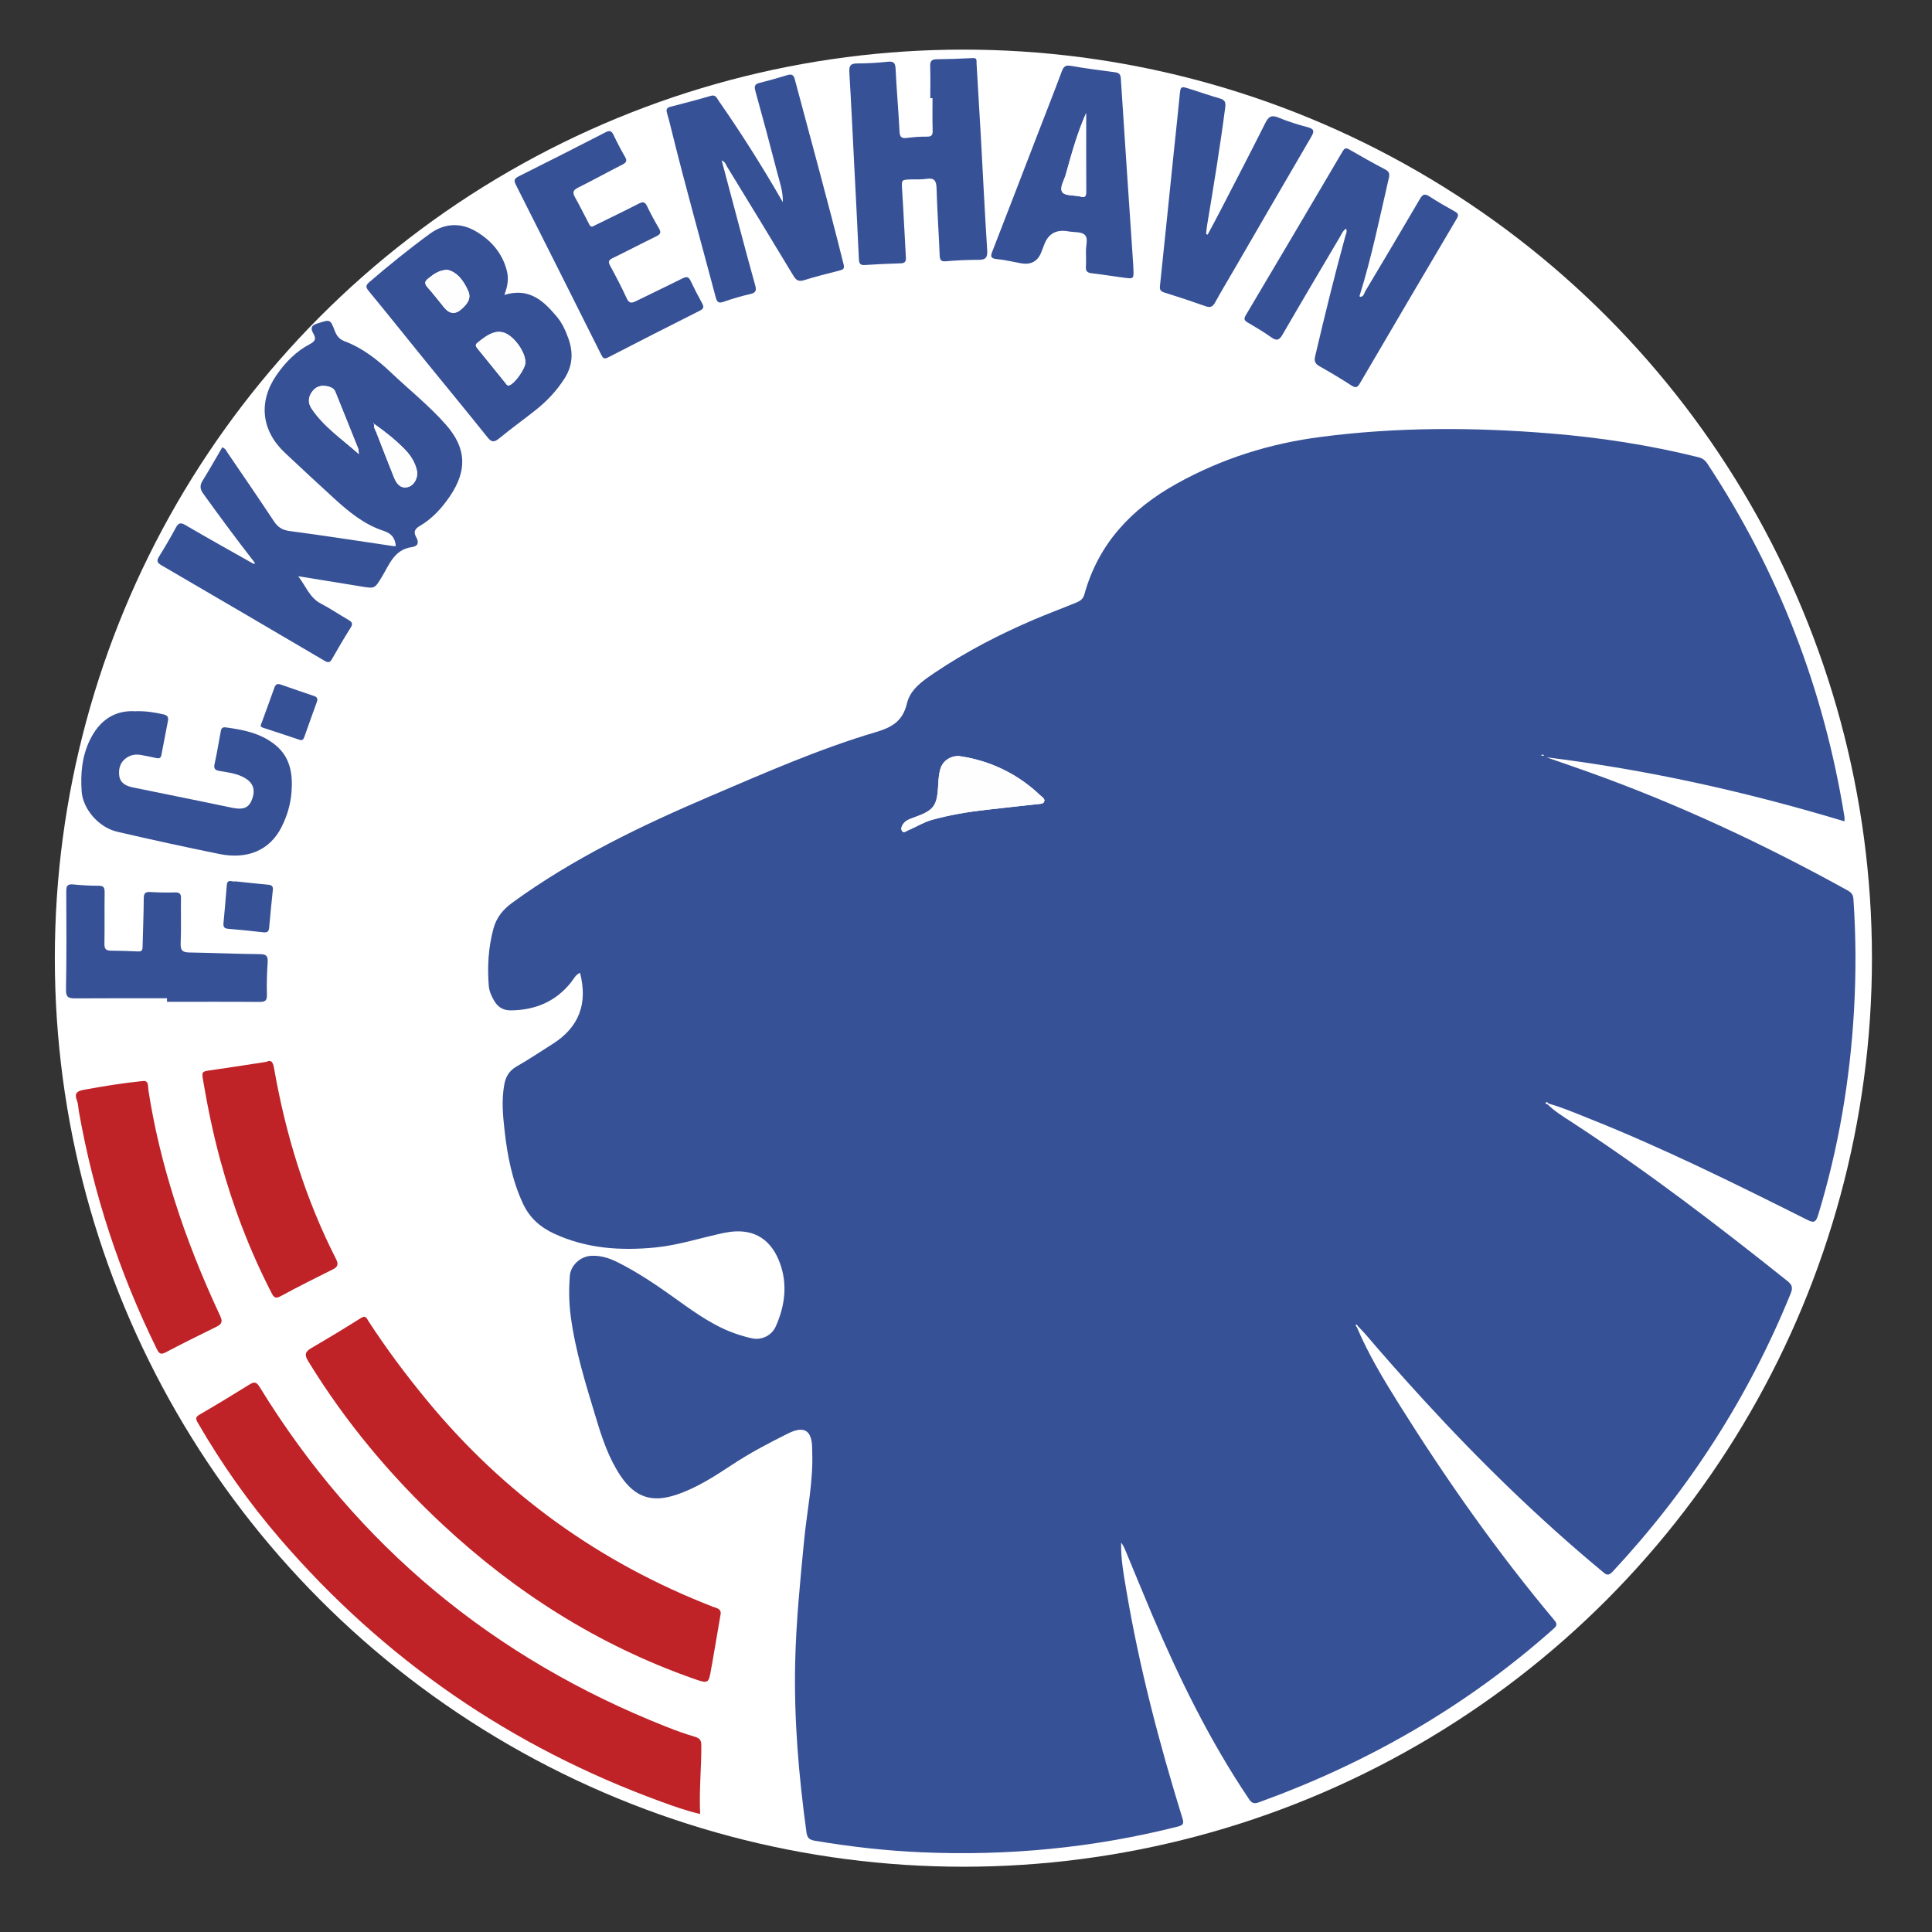 <?xml version="1.0" encoding="UTF-8"?>
<svg id="_øl" data-name="øl" xmlns="http://www.w3.org/2000/svg" viewBox="0 0 370 370">
  <rect x="0" y="0" width="370" height="370" fill="#333333" stroke="none"/>
  <defs>
    <style>
      .cls-1 {
        fill: #375197;
      }

      .cls-1, .cls-2, .cls-3, .cls-4 {
        stroke-width: 0px;
      }

      .cls-2 {
        fill: #bf2328;
      }

      .cls-3 {
        fill: #fff;
      }

      .cls-4 {
        fill: #fefefe;
      }
    </style>
  </defs>
  <circle class="cls-3" cx="184.5" cy="183.5" r="174"/>
  <g>
    <path class="cls-4" d="m48.44,107.89c-4.31-2.44-8.65-4.85-12.93-7.36-.94-.55-1.35-.41-1.84.5-1.01,1.87-2.08,3.71-3.2,5.51-.48.78-.43,1.17.39,1.65,10.45,6.09,20.89,12.2,31.32,18.34.69.41,1.02.32,1.41-.37,1.15-2.03,2.32-4.04,3.57-6,.51-.8.2-1.12-.47-1.5-1.75-1.01-3.44-2.15-5.23-3.09-2.14-1.11-2.83-3.25-4.35-5.25,4.28.7,8.17,1.32,12.05,1.96,2.6.43,2.58.43,3.95-1.8,1.45-2.38,2.37-5.27,5.76-5.73,1.18-.16,1.41-.87.84-1.9-.53-.94-.35-1.55.68-2.15,2.4-1.4,4.24-3.43,5.79-5.72,3.34-4.95,3.15-9.21-.79-13.69-3.18-3.62-6.97-6.63-10.47-9.94-2.62-2.48-5.46-4.71-8.88-6.01-1.01-.38-1.53-.98-1.9-1.94-.9-2.35-.91-2.24-3.28-1.51-1.31.41-1.44.95-.83,2,.5.87.41,1.41-.65,1.96-2.65,1.38-4.71,3.47-6.41,5.93-3.53,5.11-2.94,10.65,1.6,14.91,3.11,2.91,6.22,5.81,9.36,8.68,2.85,2.6,5.83,5.07,9.58,6.28,1.5.48,2.17,1.38,2.29,2.9-.2,0-.36.02-.5,0-6.61-.97-13.21-2.01-19.84-2.88-1.42-.19-2.26-.76-3.02-1.9-2.88-4.35-5.83-8.65-8.77-12.96-.28-.4-.45-.92-1.1-1.18-1.24,2.12-2.45,4.27-3.75,6.36-.59.95-.54,1.64.13,2.56,3.17,4.39,6.38,8.75,9.71,13.02-.07.1-.15.2-.22.3Zm248.08,103.39c2.54.69,4.96,1.74,7.4,2.71,14.4,5.71,28.27,12.58,42.11,19.52,1.25.63,1.71.69,2.19-.88,3.89-12.75,6.09-25.8,6.86-39.09.41-7.14.38-14.28-.11-21.42-.06-.81-.37-1.24-1.07-1.62-15.97-8.83-32.44-16.54-49.63-22.69-2.69-.96-5.39-1.88-8.09-2.83,19.37,2.39,38.33,6.61,57.08,12.27,0-.35.03-.6,0-.83-3.93-24.43-12.62-47.01-26.26-67.68-.45-.69-.97-1.04-1.77-1.24-9.31-2.31-18.75-3.76-28.3-4.54-14.68-1.2-29.34-1.24-43.98.67-9.75,1.27-18.89,4.14-27.53,8.92-8.74,4.85-15.05,11.52-17.75,21.3-.29,1.05-1.14,1.35-1.98,1.69-2.53,1.02-5.09,1.97-7.6,3.05-6.62,2.83-13,6.12-18.98,10.14-2.3,1.54-4.75,3.18-5.4,5.94-.79,3.38-2.86,4.57-5.93,5.48-10.88,3.23-21.26,7.8-31.67,12.25-13.28,5.68-26.27,11.9-38.02,20.46-1.76,1.28-3.01,2.85-3.57,4.93-.97,3.6-1.2,7.28-.89,10.99.09,1.01.51,1.95,1.03,2.83.73,1.25,1.74,1.86,3.23,1.84,4.62-.05,8.48-1.65,11.43-5.29.54-.67.91-1.54,1.78-1.9,1.53,5.88-.18,10.44-5.29,13.65-2.27,1.43-4.5,2.94-6.82,4.26-1.46.83-2.13,1.96-2.41,3.58-.52,2.95-.25,5.86.08,8.78.54,4.79,1.45,9.48,3.51,13.91,1.27,2.74,3.29,4.51,5.96,5.76,6.23,2.9,12.77,3.32,19.47,2.65,4.45-.44,8.7-1.87,13.05-2.78,6.28-1.31,9.29,1.86,10.73,5.77,1.49,4.04.98,8.19-.79,12.13-.77,1.72-2.63,2.66-4.48,2.3-.89-.17-1.77-.43-2.63-.71-4.32-1.37-7.96-3.94-11.58-6.54-3.75-2.69-7.54-5.3-11.67-7.37-1.56-.78-3.19-1.28-4.96-1.2-2.09.1-3.97,1.82-4.13,3.9-.19,2.53-.16,5.06.17,7.58.89,6.76,2.93,13.23,4.89,19.71,1.15,3.82,2.43,7.63,4.69,10.99,2.74,4.06,5.99,5.14,10.63,3.59,3.88-1.3,7.29-3.5,10.67-5.73,3.43-2.27,7.05-4.17,10.72-6,3.17-1.58,4.65-.6,4.65,2.97,0,.1,0,.2,0,.3.26,5.86-1.01,11.58-1.56,17.37-.73,7.66-1.5,15.32-1.69,23.03-.26,10.97.67,21.86,2.16,32.72.14,1.04.57,1.42,1.58,1.59,6.75,1.14,13.53,1.91,20.37,2.21,16.66.73,33.07-.83,49.24-4.94,1.01-.26,1.1-.62.82-1.54-4.44-14.36-8.26-28.88-10.76-43.73-.51-3-1.07-6-.99-9.09.35.45.59.93.79,1.42,1.75,4.2,3.45,8.42,5.24,12.61,5.19,12.17,11.01,24,18.41,35.02.54.81.96,1.04,1.92.69,20.84-7.54,39.73-18.38,56.33-33.13.63-.56.99-.89.26-1.77-10.93-13.02-20.67-26.9-29.69-41.29-3.01-4.8-5.94-9.66-8.15-14.9.07-.06.13-.13.2-.19.48.51.99,1,1.45,1.54,3.68,4.32,7.45,8.56,11.28,12.74,10.66,11.63,21.93,22.62,34.07,32.7.67.56,1.11,1.09,2.04.09,14.61-15.69,26.03-33.4,34.1-53.28.44-1.08.28-1.65-.64-2.39-13.38-10.68-26.97-21.07-41.32-30.44-1.6-1.04-3.25-2.04-4.62-3.4.05-.05.09-.1.14-.15Zm-162.45,136.11c-.22-4.49.26-8.83.22-13.19,0-.91-.3-1.32-1.2-1.59-1.84-.54-3.65-1.19-5.44-1.9-33.16-13.1-59.27-34.67-77.95-65.1-.63-1.03-1.07-1.01-1.96-.46-3.14,1.94-6.29,3.87-9.49,5.72-.83.48-.85.8-.39,1.59,4.55,7.87,9.77,15.27,15.69,22.16,19.94,23.17,44.33,39.94,73.04,50.41,2.41.88,4.83,1.74,7.47,2.36Zm3.93-38.28c.09-1.05-.8-1.12-1.47-1.38-21.7-8.42-39.98-21.57-54.79-39.54-4-4.85-7.75-9.88-11.18-15.14-.33-.51-.49-1.24-1.45-.63-3.13,1.97-6.28,3.88-9.47,5.74-1.19.69-1.42,1.25-.63,2.54,7.12,11.61,15.75,21.95,25.69,31.23,14.01,13.07,29.88,23.15,48,29.53,2.99,1.05,3,1.03,3.5-2,.03-.2.09-.4.12-.59.56-3.24,1.11-6.48,1.67-9.75ZM257.78,43.78c.24.55-.03,1-.15,1.46-2.09,7.61-3.96,15.27-5.77,22.95-.23.97,0,1.47.83,1.94,2.07,1.17,4.11,2.39,6.11,3.68.8.52,1.15.41,1.62-.4,6.16-10.53,12.34-21.04,18.55-31.54.42-.71.29-1.02-.38-1.39-1.63-.91-3.27-1.83-4.83-2.86-.9-.59-1.3-.44-1.84.47-3.44,5.9-6.94,11.77-10.44,17.63-.25.42-.3,1.11-1.01,1.12-.06-.07-.13-.12-.12-.15,2.32-7.44,3.86-15.07,5.63-22.65.17-.72.06-1.2-.69-1.59-2.33-1.22-4.62-2.51-6.9-3.83-.65-.38-.92-.23-1.28.37-6.16,10.47-12.34,20.92-18.54,31.37-.43.72-.28,1.01.38,1.4,1.53.89,3.06,1.8,4.5,2.83,1.03.74,1.54.57,2.16-.52,3.6-6.22,7.26-12.4,10.92-18.59.35-.59.6-1.27,1.24-1.71Zm-161.19,12.71c.67-1.71.86-3.17.46-4.7-.89-3.38-3.04-5.8-5.97-7.51-2.95-1.72-6.04-1.48-8.73.48-4,2.92-7.86,6.05-11.62,9.28-.7.6-.72.96-.14,1.67,3.63,4.42,7.2,8.89,10.81,13.33,3.99,4.91,8.02,9.79,11.97,14.73.8.99,1.31.97,2.25.18,2.34-1.93,4.82-3.69,7.19-5.59,2.06-1.65,3.83-3.59,5.28-5.83,1.58-2.45,1.74-4.99.77-7.68-.53-1.49-1.18-2.94-2.18-4.14-2.53-3.04-5.3-5.71-10.09-4.22Zm53.34-17.75c-.15-.25-.3-.51-.44-.76-3.7-6.4-7.64-12.65-11.88-18.71-.35-.5-.53-1.19-1.49-.91-2.57.76-5.17,1.42-7.76,2.1-.61.16-.82.47-.64,1.1.3,1.02.56,2.05.81,3.08,2.66,10.8,5.68,21.51,8.53,32.26.25.93.52,1.25,1.52.9,1.67-.58,3.37-1.09,5.09-1.48,1.05-.23,1.25-.64.97-1.64-1.09-3.89-2.12-7.81-3.17-11.71-1.08-4.04-2.15-8.09-3.26-12.25.69.29.8.82,1.05,1.23,4.24,6.95,8.49,13.91,12.7,20.88.54.89,1.03,1.14,2.06.82,2.22-.69,4.48-1.25,6.73-1.83.67-.17,1.03-.29.81-1.19-2.95-11.87-6.22-23.67-9.36-35.49-.23-.86-.64-.98-1.42-.75-1.74.52-3.49,1.03-5.26,1.47-.93.23-1.13.59-.86,1.56,1.44,5.16,2.82,10.34,4.16,15.53.49,1.89,1.17,3.75,1.1,5.78Zm28.24-19.9c.14,0,.28,0,.42,0,0,2.03-.04,4.05.02,6.08.03.86-.08,1.31-1.1,1.29-1.26-.03-2.53.08-3.79.24-1.01.13-1.4-.1-1.45-1.22-.19-3.99-.55-7.98-.75-11.97-.05-1.09-.27-1.53-1.46-1.4-1.96.2-3.94.33-5.91.33-1.32,0-1.56.52-1.49,1.72.35,5.81.62,11.63.92,17.44.31,6.12.63,12.24.91,18.36.04.86.32,1.13,1.17,1.08,2.27-.15,4.55-.25,6.83-.32.8-.02,1.05-.33,1-1.11-.25-4.3-.44-8.6-.72-12.89-.13-2.02-.19-2.01,1.76-2.07.96-.03,1.94.03,2.88-.11,1.47-.23,1.91.31,1.95,1.77.12,4.3.43,8.6.6,12.9.04.94.29,1.19,1.24,1.11,2.07-.17,4.15-.27,6.22-.27,1.36,0,1.73-.46,1.64-1.84-.47-7.28-.82-14.56-1.22-21.84-.26-4.65-.53-9.3-.82-13.95-.03-.45.18-1.05-.71-1.01-2.33.12-4.65.2-6.98.23-1.02.01-1.22.47-1.19,1.41.07,2.02.02,4.05.02,6.07ZM27.24,207.06c-3.87.39-7.46.99-11.04,1.64-1.3.24-2.07.58-1.46,2.1.26.64.25,1.39.37,2.09,2.81,15.88,7.81,31.03,14.93,45.5.42.85.73,1.12,1.67.63,3.22-1.69,6.47-3.33,9.74-4.91,1.04-.5,1.22-1,.72-2.07-3.43-7.33-6.43-14.83-8.86-22.55-2.12-6.76-3.81-13.62-4.88-20.63-.12-.76.14-2.06-1.19-1.78ZM207.99,48.05c0,1.21.05,2.13-.01,3.04-.06.86.3,1.14,1.11,1.23,2.06.24,4.1.58,6.16.85,1.91.25,1.91.23,1.83-1.65-.01-.3-.02-.61-.04-.91-.8-11.87-1.61-23.73-2.37-35.6-.06-.88-.45-1.09-1.17-1.19-2.81-.38-5.62-.73-8.41-1.22-1.05-.19-1.39.16-1.72,1.06-1.52,4.07-3.12,8.11-4.68,12.16-2.87,7.45-5.74,14.9-8.63,22.34-.35.91-.34,1.33.8,1.44,1.55.16,3.09.52,4.63.8q2.99.55,4.01-2.26c.15-.43.33-.85.49-1.27q1.18-3.21,4.64-2.57c1.08.2,2.54.04,3.15.68.71.74.14,2.22.23,3.06ZM26.03,136.2c-4.07-.29-7.04,1.74-8.88,5.61-1.48,3.1-1.76,6.34-1.52,9.76.23,3.26,3.17,6.85,6.81,7.7,6.5,1.51,13.02,2.94,19.56,4.26,5.45,1.11,9.66-.77,11.86-5.07,1.1-2.14,1.78-4.41,1.96-6.81.26-3.46-.22-6.69-3.16-9.05-2.76-2.22-6.07-2.87-9.46-3.32-.83-.11-.87.46-.98,1.02-.37,1.99-.69,3.99-1.13,5.96-.21.95.08,1.21.97,1.37,1.44.25,2.9.42,4.26,1.05,1.97.92,2.63,2.24,2.03,4.13-.58,1.81-1.6,2.33-3.83,1.88-1.79-.35-3.56-.74-5.35-1.11-4.61-.94-9.21-1.88-13.82-2.82-1.28-.26-2.36-.86-2.53-2.26-.17-1.43.26-2.72,1.6-3.52.82-.49,1.71-.58,2.64-.4.94.18,1.89.35,2.82.57.53.13.89.07,1.01-.54.42-2.19.83-4.37,1.26-6.55.14-.72-.07-1.09-.86-1.27-1.64-.37-3.27-.65-5.27-.61ZM231.27,44.95c-.1-.05-.2-.09-.29-.14.06-.55.1-1.1.19-1.65,1.26-7.53,2.5-15.07,3.48-22.64.12-.89-.05-1.38-.99-1.65-1.89-.54-3.76-1.19-5.63-1.79-1.98-.63-1.94-.62-2.13,1.4-.33,3.48-.72,6.94-1.08,10.42-.89,8.61-1.76,17.21-2.67,25.82-.08.75.09,1.07.83,1.3,2.65.83,5.29,1.7,7.91,2.63.9.32,1.36.11,1.81-.71,1.17-2.13,2.42-4.21,3.64-6.31,4.92-8.49,9.83-16.98,14.79-25.45.61-1.04.56-1.49-.7-1.82-1.9-.51-3.79-1.1-5.61-1.85-1.36-.56-1.9-.15-2.51,1.07-2.78,5.56-5.65,11.07-8.51,16.6-.83,1.6-1.69,3.18-2.53,4.77ZM51.03,203.35c-3.7.56-7.1,1.1-10.51,1.59-1.9.27-1.92.23-1.61,2.1.87,5.14,1.92,10.24,3.3,15.26,2.39,8.76,5.61,17.19,9.76,25.27.43.84.72,1.23,1.76.67,3.29-1.78,6.63-3.46,9.98-5.13.99-.49,1.14-1.01.63-2-5.85-11.49-9.59-23.67-11.83-36.34-.19-1.08-.4-1.95-1.49-1.42ZM113.43,43.41c-.46,0-.55-.4-.7-.68-.88-1.65-1.69-3.34-2.61-4.96-.52-.92-.35-1.36.6-1.83,2.85-1.42,5.64-2.96,8.48-4.41.73-.37.96-.71.51-1.48-.78-1.36-1.51-2.75-2.18-4.16-.38-.81-.72-.98-1.58-.53-5.52,2.86-11.07,5.67-16.64,8.44-.85.42-.91.8-.5,1.61,5.47,10.83,10.92,21.67,16.34,32.53.33.66.56.9,1.33.51,5.84-3.02,11.7-6,17.57-8.95.73-.37.8-.73.43-1.4-.78-1.42-1.53-2.85-2.22-4.32-.37-.78-.76-.84-1.51-.47-2.98,1.49-6,2.92-8.99,4.39-.8.4-1.29.41-1.73-.56-.96-2.12-2.05-4.18-3.16-6.22-.41-.75-.34-1.09.45-1.47,2.82-1.37,5.59-2.83,8.41-4.2.77-.38.92-.74.48-1.5-.82-1.39-1.59-2.82-2.29-4.28-.43-.89-.87-.83-1.64-.43-2.65,1.36-5.34,2.65-8.02,3.97-.27.13-.54.27-.82.41ZM31.97,191.18c0,.22,0,.44,0,.66,5.87,0,11.75-.03,17.62.02,1.05,0,1.56-.1,1.52-1.35-.07-2.07,0-4.15.14-6.23.07-1.15-.2-1.56-1.45-1.57-4.51-.04-9.01-.26-13.52-.32-1.26-.02-1.75-.32-1.69-1.72.13-2.88,0-5.77.06-8.66.01-.85-.23-1.14-1.1-1.12-1.57.04-3.14.02-4.71-.08-.96-.06-1.31.19-1.32,1.22-.01,3.04-.15,6.08-.22,9.11-.01.59.02,1.09-.85,1.05-1.77-.1-3.54-.13-5.31-.15-.9-.01-1.17-.39-1.15-1.31.06-3.29,0-6.59.04-9.88.01-.91-.2-1.24-1.16-1.24-1.62,0-3.24-.08-4.85-.25-1.09-.11-1.35.26-1.34,1.32.04,6.28.05,12.56-.05,18.84-.02,1.43.48,1.67,1.71,1.66,5.87-.04,11.75-.02,17.62-.02Zm13.12-22.39c-.52.21-1.54-.64-1.65.75-.19,2.42-.4,4.83-.63,7.25-.07.68.12,1.02.86,1.08,2.26.2,4.53.42,6.79.68.71.08,1.02-.15,1.09-.85.22-2.42.45-4.83.71-7.24.08-.74-.22-.97-.91-1.03-2.06-.18-4.12-.42-6.25-.64Zm12.47-27.05c.49.05.62-.27.75-.62.79-2.24,1.58-4.48,2.4-6.71.23-.63.01-.92-.58-1.12-2.11-.71-4.21-1.43-6.31-2.17-.65-.23-1.01-.1-1.25.59-.79,2.24-1.63,4.46-2.43,6.7-.12.34-.43.74.23.96,2.4.78,4.8,1.59,7.2,2.38Z"/>
    <path class="cls-1" d="m259.82,254.08c2.21,5.24,5.14,10.1,8.15,14.9,9.02,14.39,18.77,28.27,29.69,41.29.74.88.38,1.2-.26,1.77-16.6,14.75-35.49,25.59-56.33,33.13-.96.35-1.38.12-1.92-.69-7.4-11.01-13.22-22.85-18.41-35.02-1.78-4.19-3.49-8.41-5.24-12.61-.2-.49-.44-.97-.79-1.42-.08,3.09.49,6.09.99,9.09,2.5,14.84,6.31,29.36,10.76,43.73.28.91.19,1.28-.82,1.54-16.17,4.1-32.59,5.67-49.24,4.94-6.84-.3-13.62-1.07-20.37-2.21-1.02-.17-1.44-.56-1.58-1.59-1.49-10.86-2.42-21.75-2.16-32.72.18-7.71.95-15.37,1.69-23.03.55-5.79,1.82-11.51,1.56-17.37,0-.1,0-.2,0-.3,0-3.57-1.48-4.55-4.65-2.97-3.67,1.83-7.29,3.73-10.72,6-3.38,2.23-6.78,4.43-10.67,5.73-4.64,1.56-7.89.48-10.63-3.59-2.26-3.36-3.54-7.16-4.69-10.99-1.96-6.48-4.01-12.95-4.89-19.71-.33-2.52-.36-5.05-.17-7.58.15-2.08,2.04-3.8,4.13-3.9,1.77-.08,3.4.42,4.96,1.2,4.14,2.06,7.93,4.68,11.67,7.37,3.62,2.6,7.27,5.17,11.58,6.54.87.28,1.74.53,2.63.71,1.85.36,3.71-.58,4.48-2.3,1.77-3.94,2.28-8.1.79-12.13-1.44-3.91-4.45-7.08-10.73-5.77-4.35.91-8.61,2.33-13.05,2.78-6.69.66-13.24.24-19.47-2.65-2.67-1.24-4.69-3.02-5.96-5.76-2.06-4.43-2.97-9.12-3.51-13.91-.33-2.92-.6-5.83-.08-8.78.28-1.62.95-2.75,2.41-3.58,2.33-1.33,4.55-2.83,6.82-4.26,5.11-3.21,6.82-7.77,5.29-13.65-.87.36-1.24,1.23-1.78,1.9-2.95,3.64-6.81,5.23-11.43,5.29-1.49.02-2.5-.6-3.23-1.84-.52-.89-.94-1.82-1.03-2.83-.31-3.71-.08-7.38.89-10.99.56-2.08,1.81-3.65,3.57-4.93,11.74-8.56,24.73-14.78,38.02-20.46,10.42-4.45,20.8-9.03,31.67-12.25,3.07-.91,5.13-2.1,5.93-5.48.65-2.76,3.11-4.4,5.4-5.94,5.98-4.02,12.36-7.31,18.98-10.14,2.51-1.07,5.07-2.02,7.6-3.05.84-.34,1.69-.64,1.98-1.69,2.7-9.78,9-16.45,17.75-21.3,8.63-4.79,17.78-7.66,27.53-8.92,14.64-1.91,29.3-1.87,43.98-.67,9.55.78,18.99,2.23,28.3,4.54.8.2,1.32.55,1.77,1.24,13.64,20.67,22.33,43.25,26.26,67.68.04.24,0,.49,0,.83-18.75-5.66-37.7-9.88-57.08-12.27,2.7.94,5.4,1.86,8.09,2.83,17.19,6.14,33.66,13.86,49.63,22.69.7.39,1.01.81,1.07,1.62.49,7.14.52,14.28.11,21.42-.77,13.29-2.97,26.33-6.86,39.09-.48,1.57-.94,1.51-2.19.88-13.84-6.93-27.7-13.81-42.11-19.52-2.44-.97-4.86-2.01-7.4-2.71-.12-.2-.37-.27-.45-.12-.12.22.17.21.31.27,1.37,1.36,3.02,2.36,4.62,3.4,14.35,9.36,27.94,19.76,41.32,30.44.92.73,1.08,1.31.64,2.39-8.07,19.87-19.49,37.59-34.1,53.28-.93,1-1.37.47-2.04-.09-12.14-10.08-23.41-21.07-34.07-32.7-3.83-4.18-7.6-8.42-11.28-12.74-.46-.54-.96-1.02-1.45-1.54-.08-.08-.16-.17-.24-.25-.17.17-.08.31.05.44Zm-76.27-109.3c-1.76.03-3.14,1.08-3.53,2.71-.2.83-.29,1.7-.33,2.55-.21,4.38-.75,5.13-4.83,6.58-.72.26-1.43.51-1.9,1.18-.28.4-.47.89-.25,1.28.33.58.84.08,1.18-.06,1.54-.63,2.98-1.56,4.56-2,3.41-.95,6.9-1.53,10.42-1.93,3.27-.37,6.53-.72,9.8-1.09.49-.06,1.16,0,1.32-.54.15-.53-.46-.85-.81-1.18-2.48-2.36-5.29-4.22-8.45-5.55-2.34-.98-4.78-1.62-7.18-1.95Zm111.88-.05c.09-.03.18-.06.27-.09-.09-.04-.18-.1-.27-.1-.09,0-.19.05-.28.08.09.04.18.07.27.11Z"/>
    <path class="cls-2" d="m134.08,347.4c-2.65-.62-5.07-1.48-7.47-2.36-28.72-10.47-53.1-27.24-73.04-50.41-5.93-6.89-11.14-14.29-15.69-22.16-.46-.79-.44-1.11.39-1.59,3.2-1.85,6.35-3.77,9.49-5.72.89-.55,1.33-.57,1.96.46,18.68,30.44,44.79,52,77.95,65.1,1.79.71,3.6,1.36,5.44,1.9.9.27,1.19.68,1.2,1.59.03,4.36-.45,8.7-.22,13.19Z"/>
    <path class="cls-1" d="m48.66,107.6c-3.33-4.27-6.54-8.63-9.71-13.02-.67-.92-.72-1.61-.13-2.56,1.3-2.09,2.51-4.24,3.75-6.36.66.26.82.78,1.1,1.18,2.94,4.31,5.89,8.61,8.77,12.96.75,1.14,1.59,1.71,3.02,1.9,6.62.87,13.23,1.91,19.84,2.88.15.02.3,0,.5,0-.12-1.51-.8-2.41-2.29-2.9-3.75-1.21-6.73-3.67-9.58-6.28-3.15-2.87-6.26-5.77-9.36-8.68-4.54-4.26-5.13-9.8-1.6-14.91,1.7-2.45,3.76-4.55,6.41-5.93,1.06-.55,1.15-1.09.65-1.96-.61-1.06-.48-1.6.83-2,2.38-.74,2.38-.85,3.28,1.51.37.96.89,1.56,1.9,1.94,3.42,1.3,6.26,3.53,8.88,6.01,3.49,3.31,7.28,6.32,10.47,9.94,3.94,4.48,4.13,8.74.79,13.69-1.55,2.29-3.39,4.32-5.79,5.72-1.03.6-1.21,1.21-.68,2.15.58,1.02.34,1.74-.84,1.9-3.39.46-4.31,3.36-5.76,5.73-1.36,2.24-1.35,2.23-3.95,1.8-3.89-.64-7.78-1.27-12.05-1.96,1.52,1.99,2.21,4.14,4.35,5.25,1.79.93,3.47,2.08,5.23,3.09.67.39.98.7.47,1.5-1.24,1.97-2.42,3.98-3.57,6-.39.69-.71.77-1.41.37-10.43-6.13-20.86-12.25-31.32-18.34-.82-.48-.88-.87-.39-1.65,1.12-1.8,2.2-3.64,3.2-5.51.49-.91.9-1.06,1.84-.5,4.28,2.5,8.61,4.91,12.93,7.35.13.01.26.03.38.05-.05-.11-.11-.23-.16-.34Zm23.04-26.38c-.06-.06-.11-.13-.17-.19,0,.05-.02.09-.03.14l.22.02c-.25.6.14,1.08.33,1.57,1.12,2.92,2.28,5.83,3.43,8.74.59,1.5,1.52,2.1,2.68,1.77,1.18-.34,1.99-1.82,1.67-3.2-.36-1.57-1.21-2.89-2.32-4.02-1.77-1.81-3.75-3.37-5.81-4.83Zm-2.98,5.74c-.06-.57-.04-.83-.12-1.05-1.45-3.62-2.91-7.22-4.36-10.84-.21-.52-.59-.8-1.09-.97-1.27-.41-2.45-.27-3.3.81-.81,1.04-.96,2.17-.16,3.37,2.31,3.43,5.69,5.72,9.03,8.67Z"/>
    <path class="cls-2" d="m138.01,309.11c-.56,3.27-1.11,6.51-1.67,9.75-.03.2-.09.39-.12.59-.5,3.03-.51,3.05-3.5,2-18.13-6.39-33.99-16.46-48-29.53-9.94-9.28-18.58-19.62-25.69-31.23-.79-1.29-.56-1.85.63-2.54,3.19-1.86,6.35-3.77,9.47-5.74.96-.6,1.12.12,1.45.63,3.43,5.27,7.18,10.29,11.18,15.14,14.81,17.97,33.09,31.12,54.79,39.54.68.26,1.56.33,1.47,1.38Z"/>
    <path class="cls-1" d="m257.78,43.78c-.64.44-.89,1.12-1.24,1.71-3.66,6.19-7.32,12.37-10.92,18.59-.63,1.09-1.13,1.25-2.16.52-1.44-1.03-2.97-1.93-4.5-2.83-.66-.39-.81-.68-.38-1.4,6.2-10.44,12.38-20.9,18.54-31.37.36-.61.62-.75,1.28-.37,2.28,1.32,4.57,2.61,6.9,3.83.75.39.86.87.69,1.59-1.76,7.58-3.3,15.21-5.63,22.65,0,.03.06.08.12.15.72-.01.76-.7,1.01-1.12,3.5-5.87,7-11.73,10.44-17.63.53-.91.94-1.06,1.84-.47,1.56,1.03,3.2,1.95,4.83,2.86.67.37.8.69.38,1.39-6.21,10.5-12.39,21.01-18.55,31.54-.47.81-.82.92-1.62.4-2-1.29-4.04-2.51-6.11-3.68-.84-.48-1.06-.97-.83-1.94,1.81-7.68,3.68-15.34,5.77-22.95.13-.46.39-.91.15-1.46Z"/>
    <path class="cls-1" d="m96.59,56.48c4.79-1.48,7.56,1.19,10.09,4.22,1,1.2,1.65,2.66,2.18,4.14.96,2.69.81,5.23-.77,7.68-1.44,2.24-3.22,4.17-5.28,5.83-2.37,1.9-4.85,3.66-7.19,5.59-.95.78-1.46.81-2.25-.18-3.95-4.94-7.98-9.82-11.97-14.73-3.61-4.44-7.17-8.91-10.81-13.33-.59-.71-.56-1.07.14-1.67,3.76-3.24,7.62-6.36,11.62-9.28,2.69-1.96,5.77-2.2,8.73-.48,2.93,1.71,5.08,4.13,5.97,7.51.4,1.52.2,2.99-.46,4.7Zm4.03,12.9c.01-2.01-2.22-5.09-4.15-5.69-.69-.21-1.38-.18-2.07.07-1.12.4-2.01,1.13-2.92,1.85-.49.38-.42.67-.06,1.1,1.82,2.22,3.62,4.47,5.43,6.7.17.21.28.52.7.38,1.07-.37,3.07-3.2,3.08-4.41Zm-14.91-17.71c-1.7.06-2.66.87-3.67,1.65-.72.56-.79,1-.17,1.7,1.11,1.24,2.12,2.57,3.18,3.86q1.58,1.94,3.39.28c1.02-.93,1.88-1.97,1.23-3.42-.85-1.93-2.04-3.58-3.96-4.06Z"/>
    <path class="cls-1" d="m149.92,38.73c.07-2.03-.61-3.88-1.1-5.78-1.34-5.19-2.72-10.37-4.16-15.53-.27-.97-.07-1.33.86-1.56,1.76-.44,3.51-.94,5.26-1.47.77-.23,1.19-.11,1.42.75,3.14,11.82,6.41,23.62,9.36,35.49.22.89-.13,1.01-.81,1.19-2.25.57-4.51,1.13-6.73,1.83-1.03.32-1.53.07-2.06-.82-4.2-6.98-8.45-13.93-12.7-20.88-.25-.41-.36-.95-1.05-1.23,1.11,4.16,2.18,8.21,3.26,12.25,1.04,3.91,2.07,7.82,3.17,11.71.28.99.08,1.4-.97,1.64-1.72.38-3.42.9-5.09,1.48-1,.35-1.27.03-1.52-.9-2.85-10.75-5.87-21.46-8.53-32.26-.25-1.03-.51-2.06-.81-3.08-.18-.63.03-.94.64-1.1,2.59-.68,5.19-1.34,7.76-2.1.95-.28,1.14.41,1.49.91,4.23,6.06,8.18,12.31,11.88,18.71.15.25.3.51.44.76Z"/>
    <path class="cls-1" d="m178.16,18.83c0-2.02.05-4.05-.02-6.07-.03-.93.17-1.39,1.19-1.41,2.33-.03,4.66-.11,6.98-.23.89-.05.68.56.71,1.01.28,4.65.56,9.3.82,13.95.4,7.28.75,14.56,1.22,21.84.09,1.39-.28,1.84-1.64,1.84-2.07,0-4.15.09-6.22.27-.95.08-1.2-.17-1.24-1.11-.17-4.3-.48-8.6-.6-12.9-.04-1.46-.48-2-1.95-1.77-.94.15-1.92.09-2.88.11-1.95.06-1.88.05-1.76,2.07.28,4.29.47,8.59.72,12.89.05.78-.21,1.09-1,1.11-2.28.07-4.55.17-6.83.32-.85.06-1.13-.21-1.17-1.08-.27-6.12-.6-12.24-.91-18.36-.3-5.82-.57-11.63-.92-17.44-.07-1.21.17-1.73,1.49-1.72,1.97,0,3.95-.12,5.91-.33,1.19-.12,1.4.32,1.46,1.4.19,3.99.55,7.98.75,11.97.05,1.12.44,1.35,1.45,1.22,1.25-.16,2.53-.26,3.79-.24,1.03.02,1.13-.43,1.1-1.29-.06-2.02-.02-4.05-.02-6.08-.14,0-.28,0-.42,0Z"/>
    <path class="cls-2" d="m27.24,207.06c1.32-.28,1.07,1.02,1.19,1.78,1.08,7.01,2.76,13.87,4.88,20.63,2.42,7.73,5.43,15.22,8.86,22.55.5,1.08.32,1.57-.72,2.07-3.27,1.59-6.52,3.22-9.74,4.91-.93.49-1.25.22-1.67-.63-7.12-14.46-12.12-29.62-14.93-45.5-.12-.7-.12-1.44-.37-2.09-.61-1.53.16-1.87,1.46-2.1,3.58-.65,7.17-1.24,11.04-1.64Z"/>
    <path class="cls-1" d="m207.99,48.05c-.09-.85.49-2.32-.23-3.06-.62-.64-2.07-.48-3.15-.68q-3.46-.64-4.64,2.57c-.16.43-.33.85-.49,1.27q-1.02,2.82-4.01,2.26c-1.54-.28-3.07-.65-4.63-.8-1.15-.12-1.16-.54-.8-1.44,2.89-7.44,5.76-14.89,8.63-22.34,1.56-4.05,3.16-8.09,4.68-12.16.34-.9.67-1.25,1.72-1.06,2.79.5,5.6.84,8.41,1.22.72.1,1.12.3,1.17,1.19.76,11.87,1.57,23.73,2.37,35.6.02.3.03.61.04.91.08,1.88.07,1.9-1.83,1.65-2.06-.27-4.1-.61-6.16-.85-.81-.1-1.17-.38-1.11-1.23.07-.91.01-1.82.01-3.04Zm0-26.34c-1.68,3.79-2.77,7.75-3.87,11.71-.32,1.14-1.26,2.55-.65,3.4.49.69,2.13.55,3.26.78.1.02.2.03.3.06.7.18.98-.02.98-.81-.03-5.05-.01-10.1-.01-15.14Z"/>
    <path class="cls-1" d="m26.03,136.2c1.99-.04,3.63.24,5.27.61.79.18,1,.54.86,1.27-.43,2.18-.84,4.37-1.26,6.55-.12.61-.48.66-1.01.54-.93-.22-1.88-.39-2.82-.57-.93-.18-1.82-.09-2.64.4-1.34.79-1.77,2.09-1.6,3.52.17,1.4,1.25,2,2.53,2.26,4.61.94,9.21,1.88,13.82,2.82,1.78.37,3.56.75,5.35,1.11,2.23.44,3.25-.07,3.83-1.88.6-1.89-.05-3.21-2.03-4.13-1.35-.63-2.82-.8-4.26-1.05-.89-.15-1.18-.42-.97-1.37.44-1.97.76-3.97,1.13-5.96.1-.56.14-1.13.98-1.02,3.39.45,6.69,1.1,9.46,3.32,2.94,2.36,3.42,5.59,3.16,9.05-.18,2.39-.86,4.67-1.96,6.81-2.21,4.3-6.41,6.17-11.86,5.07-6.54-1.33-13.06-2.75-19.56-4.26-3.64-.85-6.58-4.43-6.81-7.7-.24-3.42.05-6.66,1.52-9.76,1.84-3.87,4.81-5.9,8.88-5.61Z"/>
    <path class="cls-1" d="m231.27,44.95c.85-1.59,1.71-3.17,2.53-4.77,2.85-5.52,5.73-11.04,8.51-16.6.61-1.22,1.15-1.63,2.51-1.07,1.81.75,3.71,1.35,5.61,1.85,1.25.33,1.31.78.7,1.82-4.95,8.47-9.86,16.96-14.79,25.45-1.22,2.1-2.47,4.18-3.64,6.31-.45.81-.91,1.03-1.81.71-2.62-.93-5.26-1.81-7.91-2.63-.74-.23-.91-.55-.83-1.3.91-8.6,1.78-17.21,2.67-25.82.36-3.47.74-6.94,1.08-10.42.19-2.02.16-2.03,2.13-1.4,1.88.6,3.74,1.25,5.63,1.79.94.27,1.1.75.99,1.65-.98,7.57-2.22,15.11-3.48,22.64-.09.54-.13,1.1-.19,1.65.1.05.2.09.29.14Z"/>
    <path class="cls-2" d="m51.03,203.35c1.09-.53,1.3.34,1.49,1.42,2.23,12.67,5.98,24.85,11.83,36.34.51,1,.36,1.51-.63,2-3.35,1.67-6.69,3.34-9.98,5.13-1.04.56-1.33.17-1.76-.67-4.15-8.08-7.37-16.51-9.76-25.27-1.37-5.03-2.43-10.13-3.3-15.26-.32-1.87-.3-1.83,1.61-2.1,3.41-.48,6.8-1.02,10.51-1.59Z"/>
    <path class="cls-1" d="m113.43,43.41c.28-.14.55-.27.82-.41,2.68-1.32,5.37-2.61,8.02-3.97.77-.4,1.22-.46,1.64.43.7,1.46,1.47,2.88,2.29,4.28.45.76.3,1.12-.48,1.5-2.82,1.37-5.59,2.83-8.41,4.2-.79.38-.86.72-.45,1.47,1.11,2.04,2.19,4.11,3.16,6.22.44.98.93.96,1.73.56,2.99-1.48,6.01-2.9,8.99-4.39.74-.37,1.14-.31,1.51.47.69,1.46,1.44,2.9,2.22,4.32.37.68.31,1.03-.43,1.4-5.87,2.96-11.73,5.93-17.57,8.95-.77.4-1,.15-1.33-.51-5.43-10.85-10.87-21.7-16.34-32.53-.41-.81-.35-1.18.5-1.61,5.56-2.78,11.11-5.59,16.64-8.44.86-.45,1.2-.27,1.58.53.67,1.42,1.4,2.81,2.18,4.16.45.78.22,1.11-.51,1.48-2.84,1.45-5.63,2.99-8.48,4.41-.94.47-1.12.91-.6,1.83.92,1.63,1.74,3.31,2.61,4.96.15.28.24.69.7.68Z"/>
    <path class="cls-1" d="m31.97,191.18c-5.87,0-11.75-.02-17.62.02-1.24,0-1.74-.23-1.71-1.66.11-6.28.09-12.56.05-18.84,0-1.06.25-1.43,1.34-1.32,1.61.16,3.23.25,4.85.25.95,0,1.17.33,1.16,1.24-.05,3.29.02,6.59-.04,9.88-.02.91.25,1.29,1.15,1.31,1.77.03,3.54.06,5.31.15.87.05.83-.45.85-1.05.07-3.04.21-6.08.22-9.11,0-1.03.35-1.28,1.32-1.22,1.57.1,3.14.12,4.71.08.86-.02,1.11.27,1.1,1.12-.05,2.89.07,5.78-.06,8.66-.06,1.39.43,1.7,1.69,1.72,4.51.07,9.01.28,13.52.32,1.25.01,1.52.42,1.45,1.57-.13,2.07-.21,4.15-.14,6.23.04,1.24-.47,1.35-1.52,1.35-5.87-.05-11.75-.02-17.62-.02,0-.22,0-.44,0-.66Z"/>
    <path class="cls-1" d="m45.09,168.79c2.13.22,4.19.46,6.25.64.69.06.99.29.91,1.03-.26,2.41-.49,4.83-.71,7.24-.06.71-.38.93-1.09.85-2.26-.26-4.52-.49-6.79-.68-.74-.06-.92-.4-.86-1.08.23-2.41.44-4.83.63-7.25.11-1.39,1.13-.54,1.65-.75Z"/>
    <path class="cls-1" d="m57.55,141.74c-2.4-.8-4.79-1.6-7.2-2.38-.66-.21-.36-.62-.23-.96.8-2.24,1.65-4.46,2.43-6.7.24-.69.6-.82,1.25-.59,2.1.74,4.2,1.46,6.31,2.17.59.2.8.49.58,1.12-.82,2.23-1.6,4.47-2.4,6.71-.13.35-.26.68-.75.62Z"/>
    <path class="cls-4" d="m183.56,144.78c2.41.32,4.84.96,7.18,1.95,3.15,1.33,5.97,3.19,8.45,5.55.36.34.96.65.81,1.18-.15.55-.83.49-1.32.54-3.27.37-6.53.71-9.8,1.09-3.52.4-7.02.98-10.42,1.93-1.58.44-3.03,1.37-4.56,2-.34.14-.86.64-1.18.06-.22-.39-.03-.89.25-1.28.47-.66,1.18-.92,1.9-1.18,4.09-1.45,4.62-2.2,4.83-6.58.04-.86.14-1.72.33-2.55.39-1.63,1.77-2.68,3.53-2.71Z"/>
    <path class="cls-4" d="m295.43,144.73c-.09-.04-.18-.08-.27-.11.09-.03.19-.09.28-.08.09,0,.18.07.27.1-.09.03-.18.06-.28.09Z"/>
    <path class="cls-4" d="m296.38,211.44c-.14-.06-.43-.05-.31-.27.08-.15.34-.08.45.12-.05.05-.09.1-.14.15Z"/>
    <path class="cls-4" d="m259.82,254.08c-.12-.14-.22-.28-.05-.44.08.08.16.17.24.25-.06.07-.13.13-.2.19Z"/>
    <path class="cls-4" d="m68.72,86.95c-3.34-2.95-6.73-5.24-9.03-8.67-.8-1.2-.65-2.33.16-3.37.85-1.08,2.03-1.22,3.3-.81.5.16.88.44,1.09.97,1.45,3.62,2.91,7.22,4.36,10.84.09.22.06.47.12,1.05Z"/>
    <path class="cls-4" d="m71.7,81.21c2.06,1.46,4.04,3.02,5.81,4.83,1.11,1.14,1.96,2.45,2.32,4.02.31,1.38-.49,2.86-1.67,3.2-1.16.33-2.08-.27-2.68-1.77-1.15-2.91-2.31-5.82-3.43-8.74-.19-.49-.59-.97-.33-1.57l-.02.03Z"/>
    <path class="cls-4" d="m71.72,81.18l-.22-.02s.02-.09.03-.14c.06.06.11.13.17.19,0,0,.02-.03.02-.03Z"/>
    <path class="cls-4" d="m48.66,107.6c.05.11.11.23.16.34-.13-.02-.26-.03-.38-.05.07-.1.15-.2.22-.3Z"/>
    <path class="cls-4" d="m100.62,69.38c0,1.21-2.01,4.04-3.08,4.41-.42.14-.53-.17-.7-.38-1.81-2.23-3.61-4.48-5.43-6.7-.35-.43-.42-.72.06-1.1.91-.72,1.8-1.45,2.92-1.85.7-.25,1.39-.28,2.07-.07,1.94.6,4.16,3.68,4.15,5.69Z"/>
    <path class="cls-4" d="m85.71,51.67c1.92.48,3.11,2.14,3.96,4.06.64,1.45-.21,2.49-1.23,3.42q-1.81,1.66-3.39-.28c-1.05-1.29-2.07-2.61-3.18-3.86-.63-.71-.56-1.14.17-1.7,1.01-.78,1.97-1.59,3.67-1.65Z"/>
    <path class="cls-4" d="m207.98,21.71c0,5.05-.01,10.1.01,15.14,0,.78-.28.99-.98.81-.1-.03-.2-.04-.3-.06-1.13-.23-2.77-.09-3.26-.78-.61-.85.33-2.26.65-3.4,1.1-3.96,2.19-7.93,3.87-11.71Z"/>
  </g>
</svg>